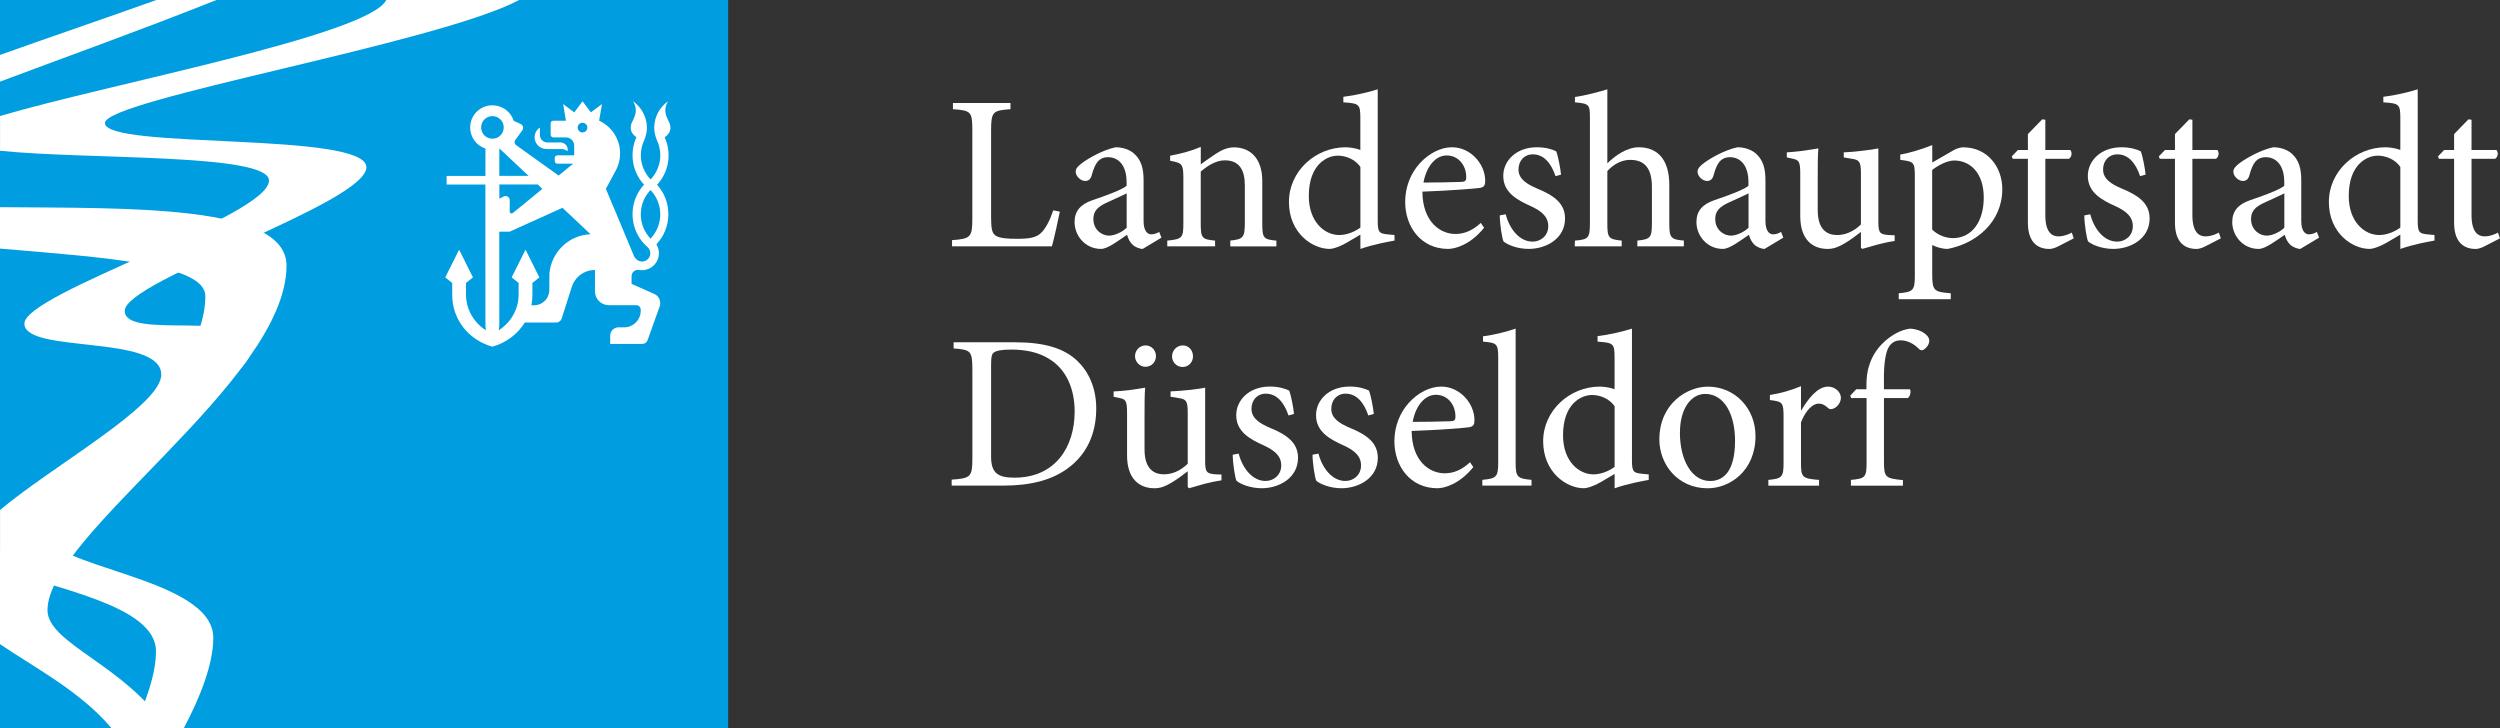 <?xml version="1.0" encoding="UTF-8"?><svg id="Ebene_1" xmlns="http://www.w3.org/2000/svg" viewBox="0 0 583.93 170.08"><rect x="0" y="0" width="583.93" height="170.08" fill="#333333" stroke="none"/><defs><style>.cls-1{fill:#fff;}.cls-2{fill:#009ee0;}</style></defs><polygon class="cls-2" points="0 0 170.08 0 170.08 170.08 0 170.08 0 0 0 0"/><path class="cls-1" d="M0,48.39c30.43,.27,66.92-.63,66.92,13.65,0,26.94-55.83,62.71-55.83,80.49,0,7.83,18.53,13.01,27.75,27.54h-12.82c-7.28-8.71-18.68-14.54-26.02-19.63v-21.79c14.85-16.96,47.96-38.61,47.96-59.51,0-7.47-23.72-9-47.96-11.08v-9.68H0ZM50.54,0C33.32,6.88,15.36,13.3,0,19.07v-6.24C11.65,8.67,24.22,4.4,36.52,0h14.01Z"/><path class="cls-1" d="M121.25,0C102.25,10.14,24.51,23.24,24.51,28.73c0,6.25,61.07,1.94,61.07,10.33s-56.45,26.43-56.45,33.54,29.67-.84,29.67,8.68S10.32,115.14,10.32,123.95s39.5,10.67,39.5,25.03c0,6.32-3.25,14.22-6.88,21.09h-11.81c2.94-6.06,5.3-12.59,5.3-17.97,0-10.92-24.63-14.58-36.42-19.59v-13.38c12.06-10.2,37.66-24.34,37.66-31.62,0-9.52-31.97-4.82-31.97-11.93s57.13-25.03,57.13-33.41c0-6.41-42.67-4.85-62.82-6.96v-8.11C24.81,19.72,86.1,8.27,90.23,0h31.02Z"/><g><path class="cls-1" d="M127.61,34.81h3.56c.53,0,1.02,.2,1.4,.51,.02-.11,.04-.22,.04-.34,0-.94-.77-1.71-1.71-1.71h-3.05c-.96,0-1.75-.79-1.75-1.76v-1.71c-.74,.49-1.23,1.32-1.23,2.27,0,1.51,1.23,2.73,2.74,2.73Z"/><path class="cls-1" d="M155.27,32.07c1.27-.99,1.55-1.87,1.16-3.2-.51-1.14-1.03-1.96-1.03-3.18,0-.66,.28-1.43,.66-2.04-1.94,1.32-3.25,3.65-3.25,6.17,0,1.01,.24,2,.61,2.88,.51,1.07,.81,2.28,.81,3.55,0,2.2-.87,4.19-2.27,5.67-1.4-1.48-2.28-3.48-2.28-5.67,0-1.27,.3-2.48,.81-3.55,.37-.88,.61-1.87,.61-2.88,0-2.52-1.32-4.85-3.25-6.17,.38,.61,.66,1.38,.66,2.04,0,1.22-.52,2.04-1.03,3.18-.38,1.33-.11,2.21,1.16,3.2-.58,1.28-.9,2.69-.9,4.18,0,2.66,1.02,5.08,2.69,6.89-1.26,1.37-2.15,3.09-2.51,4.99-.12,.62-.18,1.25-.18,1.9,0,2.71,1.05,5.16,2.78,6.99l.7,.66c.42,.35,.67,.89,.67,1.48,0,1.07-.87,1.93-1.93,1.93-.54,0-1.01-.21-1.36-.58-.25-.22-.45-.5-.57-.82l-4.82-11.56h-21.43c-1.12,.91-1.99,1.61-1.99,1.61-.08,.07-.18,.11-.29,.11-.21,0-.39-.14-.44-.34v-1.37s0,0,0,0v-1.38c0-.54-.43-.97-.97-.97-.15,0-.28,.03-.41,.09l-1.04,.52v-3.31h8.98l1.06,1.02s-2.87,2.38-4.91,4.04h21.43l-1.68-4.04,2.4-4.45c.59-1.15,.92-2.44,.92-3.82,0-3.39-2.01-6.32-4.9-7.65l.67-3.88-2.59,1.94-1.95-2.59-1.94,2.59-2.59-1.94,.65,3.89h-2.92s-.65,0-.65,.65v2.58c0,.65,.65,.66,.65,.66h2.91c1.07,0,1.94,.87,1.94,1.94v2.06c0,.11-.09,.2-.2,.2h-3.71s-.64,0-.64,.65v.65s0,.65,.66,.65h3.64s-3.39,2.77-3.39,2.77l-9.94-7.12c-.2-.16-.34-.41-.34-.69,0-.19,.06-.35,.16-.49l1.64-2.26c.12-.16,.19-.37,.19-.58,0-.41-.24-.75-.59-.91l-1.62-.75c-.66-2.11-2.65-3.61-4.98-3.61-2.86,0-5.18,2.32-5.18,5.18,0,2.3,1.5,4.25,3.57,4.93v6.39h-9.07v2.01h9.06v21.47s3.24,0,3.24,0v-10.46s2.43,0,2.43,0l12.33-5.58,6.56,6.18c.05,0,0,0,0,0h0s-.02,0-.03,0c-5.08,.21-9.15,4.17-9.58,9.2v.66s-.03,3.38-.03,3.38c-.1,1.77-1.5,3.2-3.27,3.34h-.9s0,0,0,0h0s0,0,0,0c.15-.79,.23-1.6,.23-2.44v-2.76l1.62-1.3-.11-.23h0s-3.12-6.25-3.12-6.25l-3.12,6.25h0l-.11,.23,1.62,1.3v2.76c0,3.46-1.92,6.57-4.65,8.29,.07-.44,.14-.93,.14-1.43v-11.14s-3.24,0-3.24,0v11.16c0,.5,.04,.97,.11,1.41-2.73-1.72-4.65-4.83-4.65-8.29v-2.76l1.62-1.3-.11-.23h0s-3.12-6.25-3.12-6.25l-3.12,6.25h0l-.11,.23,1.62,1.3v2.76c0,5.92,3.96,10.59,9.38,12.13,3.21-.92,5.91-2.93,7.57-5.65h7.35c.37,0,1-.21,1.26-.91l2.37-7.42c.3-.95,.83-1.78,1.53-2.43h0c1.01-.94,2.37-1.51,3.88-1.51v1.51s0,3.47,0,3.47c0,1.79,1.45,3.24,3.24,3.24h6.42c.57,0,1.03,.47,1.03,1.04v.25c0,2.15-1.74,3.88-3.89,3.88h-1.3c-1.07,0-1.94,.87-1.94,1.94v1.93s7.53,0,7.53,0c.58,0,1.04-.37,1.21-.89,0,0,2.92-8.16,2.92-8.16,.03-.16,.02-.33,.02-.5,0-.92-.54-1.72-1.32-2.09l-5.37-2.38v-1.74s0-.04,0-.04c0-.83,.67-1.5,1.5-1.5,.27,.06,.64,.08,.93,.08,2.18,0,3.96-1.77,3.96-3.96,0-.76-.21-1.47-.59-2.08,1.73-1.83,2.8-4.3,2.8-7.01,0-.65-.06-1.29-.17-1.9-.35-1.9-1.22-3.62-2.47-4.99,1.67-1.81,2.69-4.23,2.69-6.89,0-1.49-.32-2.91-.9-4.18Zm-19.21-3.4c.62,0,1.13,.51,1.13,1.13s-.51,1.13-1.13,1.13-1.13-.51-1.13-1.13,.51-1.13,1.13-1.13Zm-12.58,12.41h-6.85s0-6.42,0-6.42l6.84,6.42Zm-11.1-11.32c0-1.45,1.18-2.64,2.64-2.64s2.64,1.18,2.64,2.64-1.18,2.64-2.64,2.64-2.64-1.18-2.64-2.64Zm41.62,18.38c.15,.61,.22,1.25,.22,1.91,0,2.21-.87,4.21-2.27,5.69-1.41-1.48-2.28-3.49-2.28-5.69,0-.66,.08-1.29,.22-1.9,.34-1.44,1.07-2.73,2.05-3.77,.99,1.04,1.71,2.33,2.05,3.77Z"/></g><g><path class="cls-1" d="M247.55,49.44c-.31,1.6-1.39,6.49-1.85,8.09h-23.33v-1.44c4.33-.31,4.74-.67,4.74-5.05V30.44c0-4.38-.31-4.63-4.53-4.94v-1.44h13.44v1.44c-4.07,.31-4.53,.52-4.53,4.94v20.34c0,2.78,.26,3.81,1.18,4.33,1.03,.57,2.78,.67,4.94,.67,2.83,0,4.58-.26,5.77-1.6,.93-1.03,1.85-2.68,2.63-5.05l1.54,.31Z"/><path class="cls-1" d="M266.91,58.14c-.77,0-1.85-.46-2.42-1.03-.67-.67-.98-1.39-1.24-2.27-2.06,1.39-4.53,3.3-6.08,3.3-3.66,0-6.18-3.04-6.18-6.28,0-2.52,1.34-4.12,4.17-5.1,3.09-1.03,6.85-2.42,7.98-3.35v-.88c0-3.76-1.75-5.82-4.38-5.82-.98,0-1.75,.36-2.32,.98-.62,.72-1.08,1.85-1.49,3.4-.26,.82-.77,1.18-1.49,1.18-.93,0-2.21-.98-2.21-2.21,0-.72,.62-1.34,1.6-2.06,1.39-1.03,4.79-2.99,7.72-3.6,1.55,0,3.09,.46,4.22,1.39,1.8,1.55,2.32,3.6,2.32,6.33v9.53c0,2.32,.93,3.09,1.8,3.09,.62,0,1.34-.26,1.85-.57l.52,1.34-4.38,2.63Zm-3.76-12.98c-1.08,.57-3.55,1.65-4.63,2.16-2.01,.93-3.14,1.91-3.14,3.81,0,2.63,2.06,3.91,3.66,3.91,1.34,0,3.14-.88,4.12-1.85v-8.03Z"/><path class="cls-1" d="M287.36,57.53v-1.34c3.04-.31,3.4-.72,3.4-4.27v-8.6c0-3.55-1.24-5.87-4.69-5.87-2.06,0-4.07,1.29-5.61,2.63v12.1c0,3.5,.31,3.71,3.35,4.02v1.34h-11.17v-1.34c3.5-.36,3.76-.62,3.76-4.02v-10.61c0-3.3-.31-3.5-3.09-4.02v-1.18c2.47-.46,4.89-1.08,7.16-2.06v4.07c1.03-.77,2.16-1.54,3.45-2.42,1.44-.93,2.78-1.54,4.27-1.54,4.12,0,6.64,2.88,6.64,7.83v9.94c0,3.5,.31,3.71,3.3,4.02v1.34h-10.76Z"/><path class="cls-1" d="M325.73,56.19c-1.13,.21-5,.88-7.98,1.96v-3.35l-3.14,1.85c-2.06,1.18-3.45,1.49-4.02,1.49-4.12,0-9.53-3.76-9.53-10.97s6.23-12.77,13.23-12.77c.72,0,2.27,.15,3.45,.62v-7.36c0-3.35-.26-3.5-3.97-3.76v-1.29c2.68-.31,6.13-1.13,8.03-1.75v30.74c0,2.68,.36,2.94,2.27,3.14l1.65,.15v1.29Zm-7.98-17.2c-1.24-1.8-3.4-2.63-5.3-2.63-2.42,0-6.75,1.96-6.75,9.42,0,6.13,3.76,9.12,7.11,9.12,1.8,0,3.71-.82,4.94-1.75v-14.16Z"/><path class="cls-1" d="M346.64,53.2c-3.24,4.02-6.8,4.94-8.39,4.94-6.33,0-10.04-5.15-10.04-10.97,0-3.5,1.29-6.69,3.4-9.01,2.11-2.32,4.89-3.76,7.52-3.76h.05c4.27,0,7.72,3.86,7.72,7.83,0,1.03-.21,1.44-1.18,1.65-.82,.15-7.31,.67-13.49,.88,.05,7,4.12,9.89,7.72,9.89,2.11,0,4.02-.82,5.92-2.58l.77,1.13Zm-14.16-10.56c2.88,0,5.77-.05,8.75-.15,.93,0,1.24-.26,1.24-1.03,.05-2.68-1.7-5.15-4.58-5.15-2.32,0-4.63,2.16-5.41,6.33Z"/><path class="cls-1" d="M363.33,41.15c-1.03-3.09-2.78-5.1-5.3-5.1-2.01,0-3.35,1.49-3.35,3.55,0,2.27,2.06,3.45,4.33,4.43,3.91,1.6,6.54,3.45,6.54,7,0,4.69-4.38,7.11-8.5,7.11-2.63,0-5-.98-5.87-1.75-.36-.72-.88-4.22-.88-6.08l1.39-.26c.88,3.4,3.19,6.39,6.28,6.39,1.91,0,3.66-1.39,3.66-3.6s-1.49-3.5-4.07-4.69c-3.09-1.39-6.44-3.14-6.44-7.06,0-3.6,3.09-6.69,7.83-6.69,2.11,0,3.5,.46,4.53,.93,.46,1.13,1.03,4.22,1.13,5.46l-1.29,.36Z"/><path class="cls-1" d="M382.44,57.53v-1.34c2.99-.31,3.4-.62,3.4-3.97v-8.55c0-4.22-1.6-6.33-5.05-6.33-1.96,0-3.91,.98-5.36,2.63v12.26c0,3.3,.26,3.66,3.35,3.97v1.34h-10.97l.05-1.34c3.09-.26,3.5-.57,3.5-3.97V27.66c0-3.24-.1-3.45-3.5-3.76v-1.24c2.47-.36,5.56-1.18,7.57-1.8v17.3c1.85-1.85,4.58-3.76,7.36-3.76,4.17,0,7.11,2.63,7.11,8.81v9.01c0,3.4,.41,3.71,3.4,3.97v1.34h-10.87Z"/><path class="cls-1" d="M412.16,58.14c-.77,0-1.85-.46-2.42-1.03-.67-.67-.98-1.39-1.24-2.27-2.06,1.39-4.53,3.3-6.08,3.3-3.66,0-6.18-3.04-6.18-6.28,0-2.52,1.34-4.12,4.17-5.1,3.09-1.03,6.85-2.42,7.98-3.35v-.88c0-3.76-1.75-5.82-4.38-5.82-.98,0-1.75,.36-2.32,.98-.62,.72-1.08,1.85-1.49,3.4-.26,.82-.77,1.18-1.49,1.18-.93,0-2.21-.98-2.21-2.21,0-.72,.62-1.34,1.6-2.06,1.39-1.03,4.79-2.99,7.72-3.6,1.55,0,3.09,.46,4.22,1.39,1.8,1.55,2.32,3.6,2.32,6.33v9.53c0,2.32,.93,3.09,1.8,3.09,.62,0,1.34-.26,1.85-.57l.52,1.34-4.38,2.63Zm-3.76-12.98c-1.08,.57-3.55,1.65-4.63,2.16-2.01,.93-3.14,1.91-3.14,3.81,0,2.63,2.06,3.91,3.66,3.91,1.34,0,3.14-.88,4.12-1.85v-8.03Z"/><path class="cls-1" d="M442.54,56.29c-1.13,.15-2.58,.46-3.97,.82-1.34,.36-2.63,.77-3.6,1.03l-.31-.31v-3.66c-1.18,.88-2.32,1.8-3.81,2.68-1.49,.88-2.58,1.29-3.97,1.29-3.45,0-6.39-2.11-6.39-7.67v-10.09c0-2.73-.41-2.99-1.7-3.3l-1.44-.31v-1.18c1.08-.05,2.37-.21,3.71-.36,1.39-.21,2.83-.41,3.66-.57-.15,1.6-.15,4.02-.15,7.47v6.95c0,4.58,2.21,5.82,4.53,5.82,1.85,0,3.81-.77,5.56-2.47v-12.05c0-2.73-.46-3.04-2.16-3.3l-1.85-.31v-1.18c1.39-.05,3.14-.21,4.63-.41,1.44-.15,2.68-.36,3.45-.52v17.2c0,2.58,.41,2.88,2.42,3.04l1.39,.05v1.34Z"/><path class="cls-1" d="M456.04,35.23c.93-.57,1.91-.82,2.52-.82,5.72,0,9.12,4.69,9.12,9.73,0,7.78-6.13,12.77-12.82,14.01-1.54-.05-2.88-.57-3.55-.93v6.75c0,3.91,.36,4.22,4.33,4.53v1.39h-12.15v-1.39c3.3-.31,3.76-.62,3.76-4.02v-23.28c0-3.35-.21-3.45-3.4-3.86v-1.24c2.16-.36,5.05-1.24,7.47-2.21v4.07l4.74-2.73Zm-4.74,18.38c1.13,1.18,3.04,2.01,4.84,2.01,4.33,0,7.21-3.71,7.21-9.48s-3.19-8.65-6.9-8.65c-1.65,0-3.76,1.13-5.15,2.21v13.9Z"/><path class="cls-1" d="M480.87,57.48c-.88,.46-1.65,.67-2.16,.67-3.24,0-5.05-2.06-5.05-6.13v-14.93h-3.55l-.21-.57,1.44-1.49h2.32v-3.71l3.35-3.45,.72,.1v7.06h5.82c.51,.57,.36,1.65-.31,2.06h-5.51v13.18c0,4.17,1.7,4.94,3.04,4.94s2.47-.52,3.14-.88l.46,1.34-3.5,1.8Z"/><path class="cls-1" d="M499.87,41.15c-1.03-3.09-2.78-5.1-5.3-5.1-2.01,0-3.35,1.49-3.35,3.55,0,2.27,2.06,3.45,4.33,4.43,3.91,1.6,6.54,3.45,6.54,7,0,4.69-4.38,7.11-8.5,7.11-2.63,0-5-.98-5.87-1.75-.36-.72-.88-4.22-.88-6.08l1.39-.26c.87,3.4,3.19,6.39,6.28,6.39,1.91,0,3.66-1.39,3.66-3.6s-1.49-3.5-4.07-4.69c-3.09-1.39-6.44-3.14-6.44-7.06,0-3.6,3.09-6.69,7.83-6.69,2.11,0,3.5,.46,4.53,.93,.46,1.13,1.03,4.22,1.13,5.46l-1.29,.36Z"/><path class="cls-1" d="M515.22,57.48c-.88,.46-1.65,.67-2.16,.67-3.24,0-5.05-2.06-5.05-6.13v-14.93h-3.55l-.21-.57,1.44-1.49h2.32v-3.71l3.35-3.45,.72,.1v7.06h5.82c.51,.57,.36,1.65-.31,2.06h-5.51v13.18c0,4.17,1.7,4.94,3.04,4.94s2.47-.52,3.14-.88l.46,1.34-3.5,1.8Z"/><path class="cls-1" d="M537.31,58.14c-.77,0-1.85-.46-2.42-1.03-.67-.67-.98-1.39-1.24-2.27-2.06,1.39-4.53,3.3-6.08,3.3-3.66,0-6.18-3.04-6.18-6.28,0-2.52,1.34-4.12,4.17-5.1,3.09-1.03,6.85-2.42,7.98-3.35v-.88c0-3.76-1.75-5.82-4.38-5.82-.98,0-1.75,.36-2.32,.98-.62,.72-1.08,1.85-1.49,3.4-.26,.82-.77,1.18-1.49,1.18-.93,0-2.21-.98-2.21-2.21,0-.72,.62-1.34,1.6-2.06,1.39-1.03,4.79-2.99,7.72-3.6,1.54,0,3.09,.46,4.22,1.39,1.8,1.55,2.32,3.6,2.32,6.33v9.53c0,2.32,.93,3.09,1.8,3.09,.62,0,1.34-.26,1.85-.57l.51,1.34-4.38,2.63Zm-3.76-12.98c-1.08,.57-3.55,1.65-4.63,2.16-2.01,.93-3.14,1.91-3.14,3.81,0,2.63,2.06,3.91,3.66,3.91,1.34,0,3.14-.88,4.12-1.85v-8.03Z"/><path class="cls-1" d="M568.63,56.19c-1.13,.21-5,.88-7.98,1.96v-3.35l-3.14,1.85c-2.06,1.18-3.45,1.49-4.02,1.49-4.12,0-9.53-3.76-9.53-10.97s6.23-12.77,13.24-12.77c.72,0,2.27,.15,3.45,.62v-7.36c0-3.35-.26-3.5-3.97-3.76v-1.29c2.68-.31,6.13-1.13,8.03-1.75v30.74c0,2.68,.36,2.94,2.27,3.14l1.65,.15v1.29Zm-7.98-17.2c-1.24-1.8-3.4-2.63-5.3-2.63-2.42,0-6.75,1.96-6.75,9.42,0,6.13,3.76,9.12,7.11,9.12,1.8,0,3.71-.82,4.94-1.75v-14.16Z"/><path class="cls-1" d="M580.42,57.48c-.88,.46-1.65,.67-2.16,.67-3.24,0-5.05-2.06-5.05-6.13v-14.93h-3.55l-.21-.57,1.44-1.49h2.32v-3.71l3.35-3.45,.72,.1v7.06h5.82c.51,.57,.36,1.65-.31,2.06h-5.51v13.18c0,4.17,1.7,4.94,3.04,4.94s2.47-.52,3.14-.88l.46,1.34-3.5,1.8Z"/><path class="cls-1" d="M237.15,79.95c6.54,0,11.33,1.29,14.52,4.38,2.57,2.47,4.38,6.23,4.38,11.07,0,6.18-2.42,10.76-6.33,13.75-3.86,2.99-9.01,4.27-15.29,4.27h-12.15v-1.39c4.43-.31,4.84-.62,4.84-5v-20.7c0-4.43-.41-4.64-4.38-4.94v-1.44h14.42Zm-5.66,26.73c0,3.91,1.7,4.89,5.46,4.89,9.58,0,14.06-7.21,14.06-15.45,0-5.3-1.96-9.94-6.08-12.36-2.32-1.44-5.3-2.11-8.75-2.11-2.16,0-3.5,.26-4.02,.67-.46,.31-.67,.88-.67,2.94v21.42Z"/><path class="cls-1" d="M285.3,112.19c-1.13,.16-2.58,.46-3.97,.82-1.34,.36-2.63,.77-3.6,1.03l-.31-.31v-3.66c-1.18,.88-2.32,1.8-3.81,2.68-1.49,.88-2.57,1.29-3.97,1.29-3.45,0-6.39-2.11-6.39-7.67v-10.09c0-2.73-.41-3.04-1.7-3.3l-1.44-.31v-1.24c1.08-.05,2.37-.15,3.71-.31,1.39-.21,2.83-.41,3.66-.57-.15,1.6-.15,4.02-.15,7.47v6.95c0,4.58,2.21,5.82,4.53,5.82,1.85,0,3.81-.77,5.56-2.47v-12.05c0-2.73-.46-3.04-2.16-3.3l-1.85-.31v-1.24c1.39-.05,3.14-.21,4.63-.36,1.44-.15,2.68-.36,3.45-.51v17.2c0,2.58,.41,2.88,2.42,3.04l1.39,.05v1.34Zm-20.19-28.99c0-1.44,1.13-2.52,2.47-2.52s2.42,1.08,2.42,2.52c0,1.34-1.03,2.47-2.47,2.47-1.29,0-2.42-1.13-2.42-2.47Zm8.65,.05c0-1.44,1.13-2.57,2.52-2.57s2.37,1.13,2.37,2.57c0,1.34-1.03,2.47-2.42,2.47s-2.47-1.13-2.47-2.47Z"/><path class="cls-1" d="M300.96,97.05c-1.03-3.09-2.78-5.1-5.3-5.1-2.01,0-3.35,1.49-3.35,3.55,0,2.27,2.06,3.45,4.33,4.43,3.91,1.6,6.54,3.45,6.54,7,0,4.69-4.38,7.11-8.5,7.11-2.63,0-5-.98-5.87-1.75-.36-.72-.88-4.22-.88-6.08l1.39-.26c.88,3.4,3.19,6.39,6.28,6.39,1.91,0,3.66-1.39,3.66-3.61s-1.49-3.5-4.07-4.69c-3.09-1.39-6.44-3.14-6.44-7.05,0-3.61,3.09-6.7,7.83-6.7,2.11,0,3.5,.46,4.53,.93,.46,1.13,1.03,4.22,1.13,5.46l-1.29,.36Z"/><path class="cls-1" d="M319.6,97.05c-1.03-3.09-2.78-5.1-5.3-5.1-2.01,0-3.35,1.49-3.35,3.55,0,2.27,2.06,3.45,4.33,4.43,3.91,1.6,6.54,3.45,6.54,7,0,4.69-4.38,7.11-8.5,7.11-2.63,0-5-.98-5.87-1.75-.36-.72-.88-4.22-.88-6.08l1.39-.26c.88,3.4,3.19,6.39,6.28,6.39,1.91,0,3.66-1.39,3.66-3.61s-1.49-3.5-4.07-4.69c-3.09-1.39-6.44-3.14-6.44-7.05,0-3.61,3.09-6.7,7.83-6.7,2.11,0,3.5,.46,4.53,.93,.46,1.13,1.03,4.22,1.13,5.46l-1.29,.36Z"/><path class="cls-1" d="M344.12,109.1c-3.24,4.02-6.8,4.94-8.39,4.94-6.33,0-10.04-5.15-10.04-10.97,0-3.5,1.29-6.69,3.4-9.01,2.11-2.32,4.89-3.76,7.52-3.76h.05c4.27,0,7.73,3.86,7.73,7.83,0,1.03-.21,1.44-1.18,1.65-.82,.16-7.31,.67-13.49,.88,.05,7,4.12,9.89,7.72,9.89,2.11,0,4.02-.82,5.92-2.58l.77,1.13Zm-14.16-10.56c2.88,0,5.77-.05,8.75-.15,.93,0,1.24-.26,1.24-1.03,.05-2.68-1.7-5.15-4.58-5.15-2.32,0-4.63,2.16-5.41,6.33Z"/><path class="cls-1" d="M346.23,113.42v-1.34c3.24-.31,3.71-.62,3.71-4.02v-24.36c0-3.5-.31-3.6-3.55-3.91v-1.24c2.68-.31,5.87-1.18,7.62-1.8v31.31c0,3.4,.41,3.71,3.71,4.02v1.34h-11.48Z"/><path class="cls-1" d="M385.11,112.09c-1.13,.21-5,.88-7.98,1.96v-3.35l-3.14,1.85c-2.06,1.18-3.45,1.49-4.02,1.49-4.12,0-9.53-3.76-9.53-10.97s6.23-12.77,13.23-12.77c.72,0,2.27,.15,3.45,.62v-7.36c0-3.35-.26-3.5-3.97-3.76v-1.29c2.68-.31,6.13-1.13,8.03-1.75v30.75c0,2.68,.36,2.93,2.27,3.14l1.65,.16v1.29Zm-7.98-17.2c-1.24-1.8-3.4-2.63-5.3-2.63-2.42,0-6.75,1.96-6.75,9.42,0,6.13,3.76,9.12,7.11,9.12,1.8,0,3.71-.82,4.94-1.75v-14.16Z"/><path class="cls-1" d="M410.04,101.79c0,8.29-6.08,12.26-11.18,12.26-7.06,0-11.28-5.67-11.28-11.38,0-8.5,6.59-12.36,11.33-12.36,6.39,0,11.12,5.15,11.12,11.48Zm-17.66-.77c0,6.49,2.78,11.33,7.06,11.33,3.19,0,5.82-2.37,5.82-9.42,0-5.97-2.42-10.92-7-10.92-3.09,0-5.87,3.19-5.87,9.01Z"/><path class="cls-1" d="M420.76,95.81c1.54-2.63,3.76-5.51,6.23-5.51,1.75,0,2.99,1.39,2.99,2.58,0,1.03-.67,2.06-1.65,2.52-.62,.26-1.03,.21-1.34-.1-.77-.72-1.39-1.03-2.21-1.03-1.34,0-2.99,1.49-4.12,4.38v9.42c0,3.4,.26,3.71,4.22,4.02v1.34h-11.84v-1.34c3.19-.31,3.55-.62,3.55-4.02v-10.66c0-3.4-.21-3.61-3.19-3.97v-1.18c2.52-.41,4.79-1.03,7.26-2.06v5.61h.1Z"/><path class="cls-1" d="M435.95,90.92v-1.08c0-1.65,.21-3.14,.57-4.27,.36-1.13,1.18-3.71,3.97-6.08,1.85-1.54,3.66-2.47,5.66-2.73,1.75,.1,3.24,.77,4.07,1.75,.46,.57,.51,1.18,.26,1.8-.15,.41-.46,.82-.98,1.24-.46,.36-.93,.36-1.39-.15-.98-.98-2.47-1.91-4.17-1.91-1.34,0-2.16,.62-2.73,1.49-.67,1.03-1.24,3.5-1.18,7.88v2.06h6.08c.31,.46,.05,1.7-.51,2.06h-5.56v14.78c0,3.81,.36,3.97,4.43,4.38v1.29h-12.15v-1.34c3.3-.31,3.66-.57,3.66-3.97v-15.14h-3.6l-.21-.57,1.39-1.49h2.42Z"/></g></svg>
